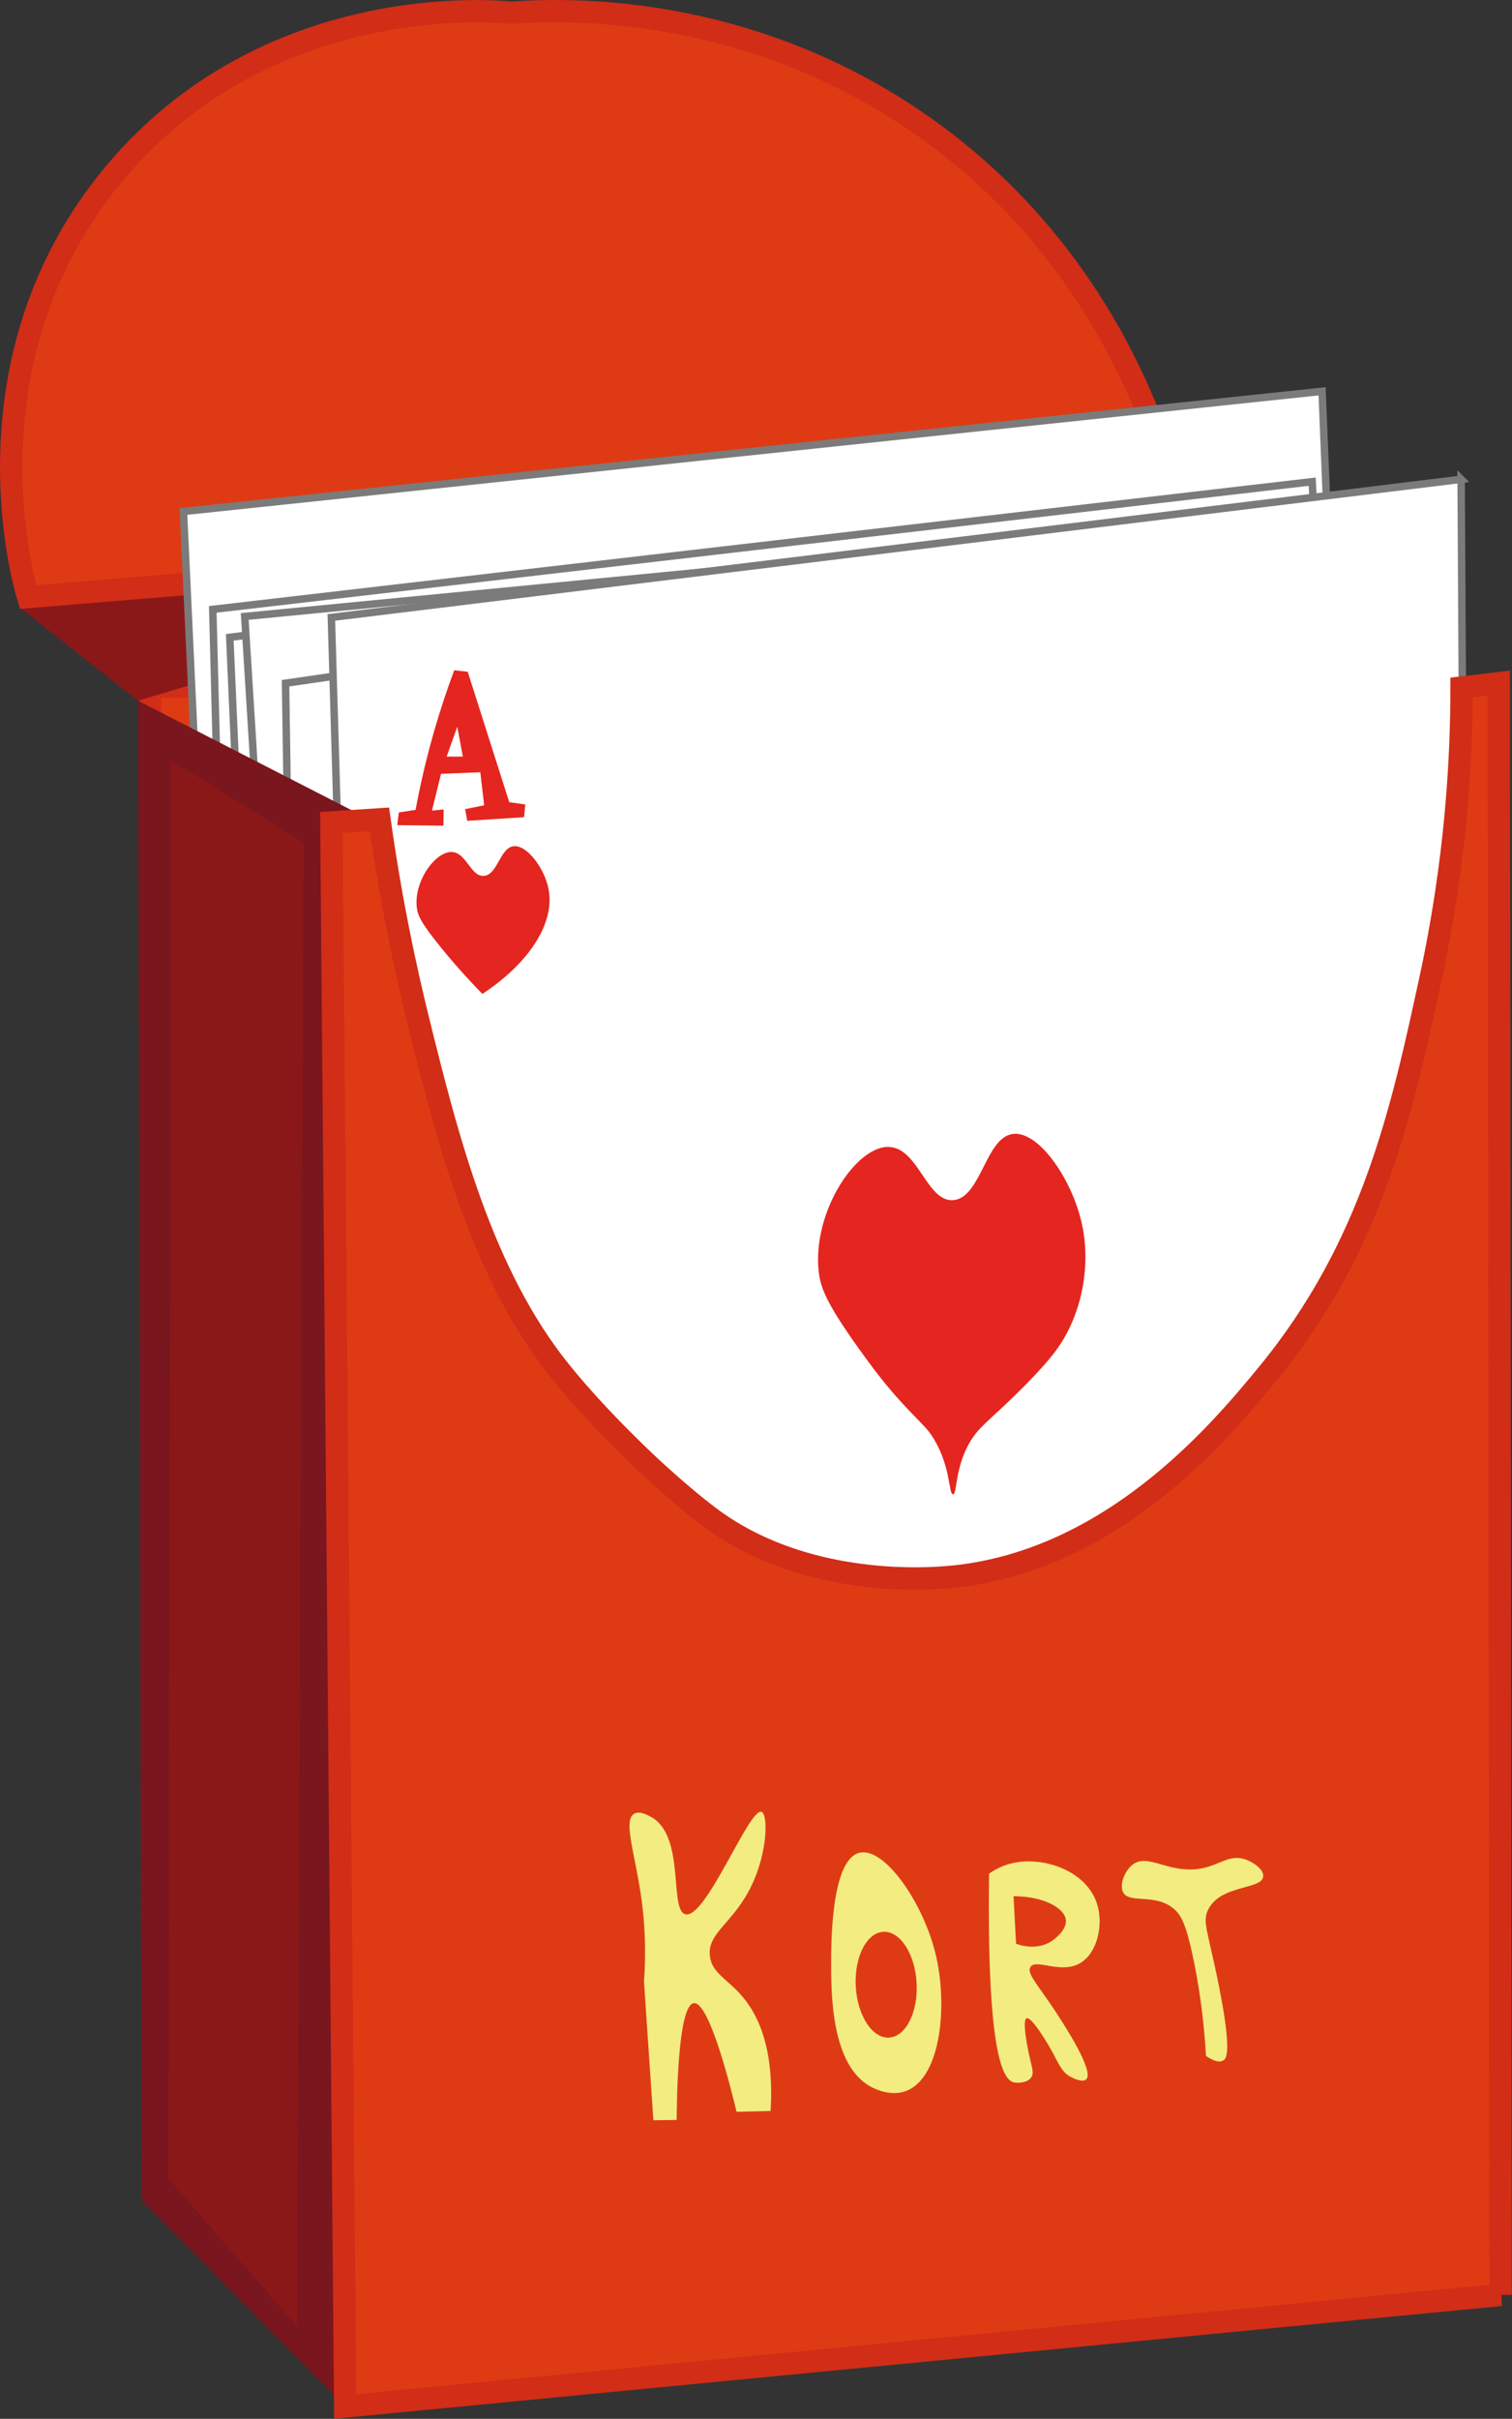 <?xml version="1.0" encoding="UTF-8"?>
<svg id="Kort" xmlns="http://www.w3.org/2000/svg" viewBox="0 0 203.02 324.65">
  <rect x="0" y="0" width="203.02" height="324.65" fill="#333333" stroke="none"/>
  <defs>
    <style>
      .cls-1 {
        stroke: #7b7b7b;
      }

      .cls-1, .cls-2 {
        fill: #fff;
      }

      .cls-1, .cls-3 {
        stroke-miterlimit: 10;
      }

      .cls-4 {
        fill: #79161e;
      }

      .cls-4, .cls-5, .cls-2, .cls-6, .cls-7, .cls-8 {
        stroke-width: 0px;
      }

      .cls-5, .cls-3 {
        fill: #de3b15;
      }

      .cls-6 {
        fill: #f3ec80;
      }

      .cls-7 {
        fill: #e5251f;
      }

      .cls-8 {
        fill: #8b1818;
      }

      .cls-3 {
        stroke: #d12d17;
        stroke-width: 3px;
      }
    </style>
  </defs>
  <rect class="cls-3" x="20.22" y="92.08" width="21.26" height="15.9" transform="translate(-.86 .27) rotate(-.49)"/>
  <path class="cls-8" d="m31.68,90.11c-4.38,1.31-8.76,2.62-13.14,3.94-5.23-4.12-10.46-8.23-15.68-12.35,53.9-5.32,107.81-10.65,161.71-15.97,1.48.51,2.96,1.02,4.44,1.52-45.78,7.62-91.56,15.24-137.33,22.86Z"/>
  <path class="cls-3" d="m68.67,1.71c-2.41-.25-32.91-2.93-53.38,21.65C-5.32,48.12,3.09,77.89,3.77,80.13c51.39-4.25,102.79-8.5,154.18-12.74-1.51-6.35-8.65-33.34-35.28-51.33C99.56.44,75.99,1.19,68.67,1.71Z"/>
  <path class="cls-1" d="m177.52,52.52c-50.96,5.38-101.93,10.75-152.89,16.13,2.67,57.02,5.33,114.03,8,171.05,50.71-2.62,101.42-5.25,152.13-7.87-2.41-59.77-4.83-119.53-7.24-179.3Z"/>
  <path class="cls-1" d="m184.76,231.82c-50.71,2.62-101.42,5.25-152.13,7.87-1.35-52.63-2.71-105.27-4.06-157.9,49.21-5.71,98.41-11.43,147.62-17.14,2.86,55.72,5.71,111.45,8.57,167.17Z"/>
  <path class="cls-1" d="m178.03,225.47c-47.07-1.65-94.14-3.3-141.21-4.95-1.99-44.99-3.98-89.99-5.97-134.98,46.18-5.84,92.36-11.68,138.54-17.52,2.88,52.49,5.76,104.97,8.63,157.46Z"/>
  <path class="cls-1" d="m168.38,69.6c-45.17,4.38-90.35,8.76-135.52,13.14,2.89,46.48,5.78,92.95,8.67,139.43,45.45.06,90.89.12,136.34.18-3.16-50.92-6.32-101.84-9.48-152.75Z"/>
  <path class="cls-1" d="m165.58,73.22c-42.41,6.16-84.83,12.32-127.24,18.48.65,42.65,1.29,85.29,1.94,127.94,47.02-.42,94.03-.85,141.05-1.27-5.25-48.38-10.5-96.76-15.75-145.14Z"/>
  <path class="cls-1" d="m196.19,64.33c-50.57,6.18-101.14,12.36-151.7,18.54,1.38,46.94,2.76,93.88,4.15,140.83,49.48-1.19,98.96-2.37,148.44-3.56-.3-51.94-.59-103.87-.89-155.81Z"/>
  <path class="cls-4" d="m46.34,323c-9.1-9.23-18.2-18.45-27.3-27.68-.17-67.09-.34-134.18-.51-201.27,10.42,5.34,20.83,10.67,31.25,16.01-1.15,70.98-2.29,141.96-3.44,212.94Z"/>
  <path class="cls-8" d="m39.87,312.2c-5.76-6.6-11.51-13.21-17.27-19.81.13-63.45.25-126.9.38-190.35,5.93,3.68,11.85,7.37,17.78,11.05-.3,66.37-.59,132.74-.89,199.11Z"/>
  <path class="cls-7" d="m60.72,114.35c-2.22-.13-5.19,3.9-4.75,7.49.13,1.03.53,2.01,3.32,5.43,2.15,2.64,4.08,4.7,5.48,6.13,6.18-4.06,9.83-9.49,8.87-14.15-.57-2.78-2.92-5.9-4.7-5.67-1.82.23-2.13,3.86-3.98,3.98-1.75.11-2.32-3.08-4.24-3.2Z"/>
  <path class="cls-7" d="m68.38,107.67c-1.86-5.84-3.72-11.67-5.58-17.51-.6-.07-1.21-.13-1.81-.2-.96,2.56-1.88,5.33-2.74,8.32-1.06,3.7-1.85,7.19-2.45,10.42-.75.11-1.5.23-2.25.34-.07.57-.14,1.14-.21,1.71,2.07.02,4.13.04,6.2.07.01-.73.02-1.46.03-2.18-.52.05-1.04.11-1.57.16.41-1.65.82-3.29,1.22-4.94,1.76-.07,3.51-.14,5.27-.21l.52,4.43c-.85.17-1.71.35-2.56.52.1.52.2,1.04.29,1.57,2.54-.16,5.09-.33,7.63-.49.05-.57.1-1.14.16-1.71-.72-.1-1.44-.2-2.16-.3Z"/>
  <path class="cls-2" d="m61.4,97.54c.25,1.34.5,2.67.75,4.01h-2.18c.48-1.34.96-2.67,1.43-4.01Z"/>
  <path class="cls-7" d="m119.47,153.94c-4.45-.3-10.42,8.7-9.54,16.71.25,2.29,1.06,4.49,6.66,12.11,1.88,2.56,3.45,4.38,4.71,5.74,2.72,2.92,3.24,3.18,4.18,4.78,2.2,3.72,1.89,7.29,2.48,7.28.54,0,.25-3.03,1.9-6.33,1.14-2.28,2.46-3.18,5.14-5.72,1.07-1.02,4.89-4.64,6.87-7.36,3.13-4.31,4.6-10.51,3.52-16.29-1.15-6.19-5.85-13.17-9.42-12.66-3.65.52-4.27,8.61-7.98,8.88-3.52.26-4.65-6.87-8.51-7.13Z"/>
  <path class="cls-3" d="m201.52,308.01c-51.72,4.99-103.45,9.99-155.17,14.98-.62-70.87-1.24-141.73-1.86-212.6l6.46-.42c1.54,11.03,3.52,20.13,5.14,26.71,4.04,16.37,8.62,34.32,19.14,47.38,5.45,6.77,12.56,13.25,12.56,13.25,1.31,1.19,5.24,4.77,8.48,7.04,11.88,8.31,26.74,7.57,29.52,7.43,22.82-1.14,38.18-19.81,44.38-27.33,14.12-17.16,18.07-35.35,21.9-53.05,3.46-15.97,4.18-29.61,4.18-39.12,1.66-.2,3.33-.4,4.99-.59.08,72.11.17,144.21.25,216.32Z"/>
  <g>
    <path class="cls-6" d="m102.24,243.17c.9.31.87,5.34-1.34,9.93-2.43,5.04-5.91,6.28-5.59,9.38.23,2.24,2.2,3.07,4.09,5.16,2.26,2.5,4.59,6.99,4.07,15.69-1.52.04-3.04.08-4.57.11-.5-2.1-3.58-14.83-5.74-14.58-2.18.25-2.29,13.53-2.3,15.67-1.04.01-2.09.02-3.13.04-.42-6.2-.84-12.41-1.26-18.61.33-4.57.04-8.29-.32-10.95-.82-6.08-2.54-10.65-1.01-11.57.76-.46,1.93.24,2.24.4,4.69,2.51,2.44,12.45,4.62,13.08,2.74.79,8.59-14.31,10.24-13.74Z"/>
    <g>
      <path class="cls-6" d="m125.61,262.2c1.68,6.87.76,16.53-3.84,18.4-1.99.81-4.05-.1-4.8-.5-5.39-2.88-5.37-12.58-5.37-16.69,0-2.69.02-13.75,3.76-14.73,3.33-.87,8.54,6.54,10.25,13.52Z"/>
      <ellipse class="cls-5" cx="118.98" cy="266.38" rx="4.09" ry="7.11" transform="translate(-14.04 6.73) rotate(-3.06)"/>
    </g>
    <g>
      <path class="cls-6" d="m137.85,270.89c-.53.21-.08,2.75.11,3.82.44,2.48,1.02,3.42.48,4.15-.56.76-1.91.72-2.28.64-1.8-.34-3.64-5.51-3.36-28.03.73-.5,1.86-1.15,3.35-1.45,4.12-.85,9.81,1.13,11.17,5.57.85,2.76.04,6.48-2.23,7.86-2.61,1.59-5.99-.63-6.73.56-.53.84.95,2.32,3.25,5.8,1.04,1.58,5.4,8.17,4.24,9.28-.49.47-1.83-.2-2-.29-1.58-.8-1.73-2.21-3.5-5.01-.62-.98-1.98-3.11-2.51-2.9Z"/>
      <path class="cls-5" d="m143.12,257.71c.13,1.37-1.63,2.62-1.81,2.75-2.14,1.48-4.64.51-4.88.42-.11-2.13-.23-4.25-.34-6.38,4.1.03,6.87,1.59,7.03,3.22Z"/>
    </g>
    <path class="cls-6" d="m164.31,276.51c-.33.24-.97.38-2.38-.56-.3-5.39-1.02-9.77-1.67-12.91-.99-4.81-1.68-6.01-2.62-6.82-2.61-2.24-6.16-.56-6.89-2.37-.38-.95.18-2.43.99-3.28,2.31-2.42,5.47,1.61,10.69-.08,1.74-.57,2.96-1.53,4.75-.94,1.08.36,2.48,1.32,2.44,2.26-.09,1.88-5.86,1.06-7.46,4.63-.64,1.43-.11,2.45,1.13,8.27,2.22,10.45,1.41,11.52,1.02,11.81Z"/>
  </g>
</svg>